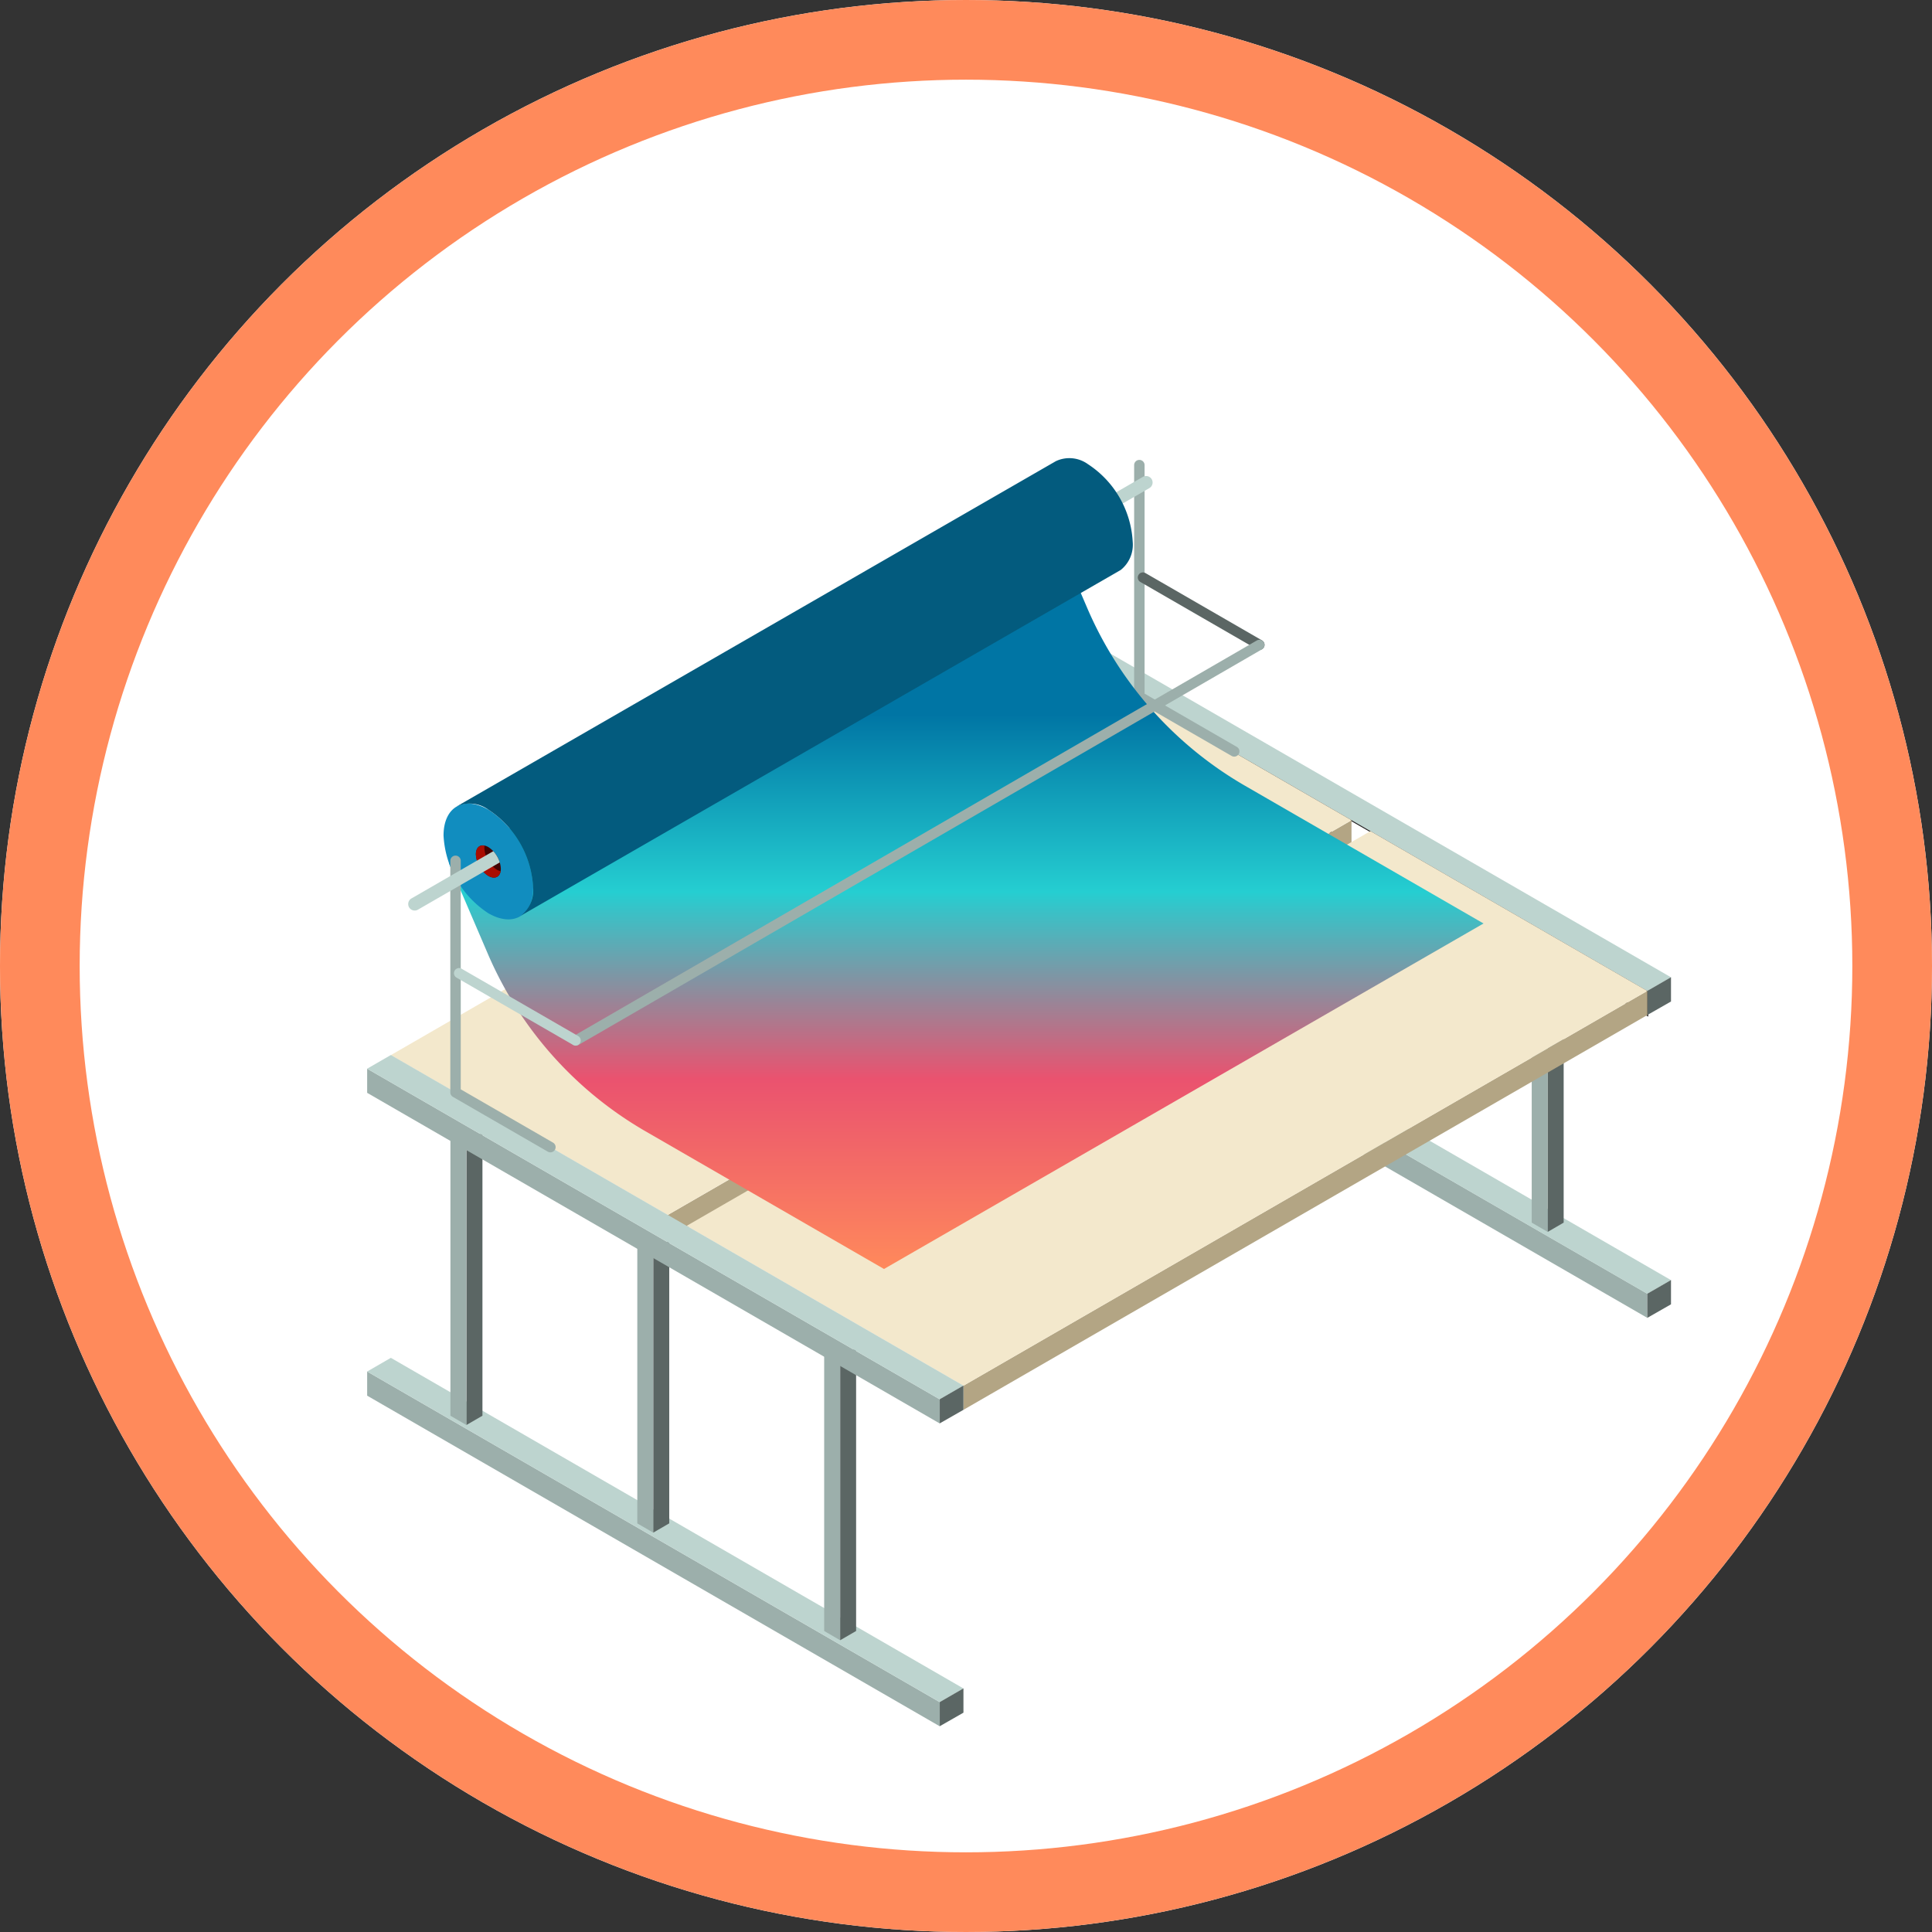 <svg xmlns="http://www.w3.org/2000/svg" xmlns:xlink="http://www.w3.org/1999/xlink" width="97" height="97" viewBox="0 0 97 97">
  <rect x="0" y="0" width="97" height="97" fill="#333333" stroke="none"/>
  <defs>
    <linearGradient id="linear-gradient" x1="0.5" x2="0.5" y2="1" gradientUnits="objectBoundingBox">
      <stop offset="0" stop-color="#0075a4"/>
      <stop offset="0.263" stop-color="#0075a4"/>
      <stop offset="0.498" stop-color="#25ced1"/>
      <stop offset="0.745" stop-color="#ea526f"/>
      <stop offset="1" stop-color="#ff8a5b"/>
    </linearGradient>
  </defs>
  <g id="Grupo_70741" data-name="Grupo 70741" transform="translate(-390 -4416)">
    <g id="Elipse_4496" data-name="Elipse 4496" transform="translate(390 4416)" fill="#fff" stroke="#ff8a5b" stroke-width="4">
      <circle cx="48.5" cy="48.5" r="48.5" stroke="none"/>
      <circle cx="48.5" cy="48.5" r="46.5" fill="none"/>
    </g>
    <g id="Grupo_70687" data-name="Grupo 70687" transform="translate(408.434 4439)">
      <g id="Grupo_70370" data-name="Grupo 70370">
        <g id="Grupo_70315" data-name="Grupo 70315" transform="translate(35.524 13.291)">
          <g id="Grupo_70305" data-name="Grupo 70305" transform="translate(0 11.38)">
            <g id="Grupo_70302" data-name="Grupo 70302" transform="translate(0 0.687)">
              <path id="Trazado_107237" data-name="Trazado 107237" d="M757.186,251.892V253.1l28.748,16.6v-1.212Z" transform="translate(-757.186 -251.892)" fill="#9cafab"/>
            </g>
            <g id="Grupo_70303" data-name="Grupo 70303">
              <path id="Trazado_107238" data-name="Trazado 107238" d="M757.186,250.875l1.19-.687,28.748,16.6-1.19.687Z" transform="translate(-757.186 -250.188)" fill="#bdd4cf"/>
            </g>
            <g id="Grupo_70304" data-name="Grupo 70304" transform="translate(28.748 16.596)">
              <path id="Trazado_107239" data-name="Trazado 107239" d="M828.524,293.269l1.19-.68V291.37l-1.19.687Z" transform="translate(-828.524 -291.37)" fill="#5b6664"/>
            </g>
          </g>
          <g id="Grupo_70308" data-name="Grupo 70308" transform="translate(4.131)">
            <g id="Grupo_70306" data-name="Grupo 70306">
              <path id="Trazado_107240" data-name="Trazado 107240" d="M768.355,222.609v14.207l-.8-.464V222.145Z" transform="translate(-767.504 -222.065)" fill="#fff"/>
              <path id="Trazado_107241" data-name="Trazado 107241" d="M768.332,236.778l-.9-.518V221.947l.9.517Zm-.8-.571.712.411v-14.1l-.712-.411Z" transform="translate(-767.436 -221.947)" fill="#231f20"/>
            </g>
            <g id="Grupo_70307" data-name="Grupo 70307" transform="translate(0.804)">
              <path id="Trazado_107242" data-name="Trazado 107242" d="M770.35,222.145v14.207l-.8.464V222.609Z" transform="translate(-769.5 -222.065)" fill="#fff"/>
              <path id="Trazado_107243" data-name="Trazado 107243" d="M769.432,236.778V222.464l.9-.517V236.26Zm.092-14.261v14.1l.712-.411v-14.1Z" transform="translate(-769.432 -221.947)" fill="#231f20"/>
            </g>
          </g>
          <g id="Grupo_70311" data-name="Grupo 70311" transform="translate(13.513 5.404)">
            <g id="Grupo_70309" data-name="Grupo 70309">
              <path id="Trazado_107244" data-name="Trazado 107244" d="M791.636,236.018v14.207l-.8-.464V235.554Z" transform="translate(-790.786 -235.474)" fill="#fff"/>
              <path id="Trazado_107245" data-name="Trazado 107245" d="M791.614,250.187l-.9-.517V235.356l.9.517Zm-.8-.571.712.411v-14.1l-.712-.411Z" transform="translate(-790.718 -235.356)" fill="#231f20"/>
            </g>
            <g id="Grupo_70310" data-name="Grupo 70310" transform="translate(0.804)">
              <path id="Trazado_107246" data-name="Trazado 107246" d="M793.632,235.554v14.207l-.8.464V236.018Z" transform="translate(-792.781 -235.474)" fill="#fff"/>
              <path id="Trazado_107247" data-name="Trazado 107247" d="M792.713,250.187V235.873l.9-.517V249.67Zm.092-14.261v14.1l.712-.411v-14.1Z" transform="translate(-792.713 -235.356)" fill="#231f20"/>
            </g>
          </g>
          <g id="Grupo_70314" data-name="Grupo 70314" transform="translate(22.941 10.887)">
            <g id="Grupo_70312" data-name="Grupo 70312">
              <path id="Trazado_107248" data-name="Trazado 107248" d="M814.918,249.428v14.207l-.8-.464V248.964Z" transform="translate(-814.114 -248.964)" fill="#9cafab"/>
            </g>
            <g id="Grupo_70313" data-name="Grupo 70313" transform="translate(0.804)">
              <path id="Trazado_107249" data-name="Trazado 107249" d="M816.914,248.964v14.207l-.8.464V249.428Z" transform="translate(-816.11 -248.964)" fill="#5b6664"/>
            </g>
          </g>
        </g>
        <g id="Grupo_70329" data-name="Grupo 70329" transform="translate(0 33.872)">
          <g id="Grupo_70319" data-name="Grupo 70319" transform="translate(0 11.301)">
            <g id="Grupo_70316" data-name="Grupo 70316" transform="translate(0 0.687)">
              <path id="Trazado_107250" data-name="Trazado 107250" d="M669.033,302.765v1.212l28.748,16.6v-1.212Z" transform="translate(-669.033 -302.765)" fill="#9cafab"/>
            </g>
            <g id="Grupo_70317" data-name="Grupo 70317">
              <path id="Trazado_107251" data-name="Trazado 107251" d="M669.033,301.748l1.19-.687,28.748,16.6-1.19.687Z" transform="translate(-669.033 -301.061)" fill="#bdd4cf"/>
            </g>
            <g id="Grupo_70318" data-name="Grupo 70318" transform="translate(28.748 16.596)">
              <path id="Trazado_107252" data-name="Trazado 107252" d="M740.371,344.142l1.19-.68v-1.219l-1.19.687Z" transform="translate(-740.371 -342.243)" fill="#5b6664"/>
            </g>
          </g>
          <g id="Grupo_70322" data-name="Grupo 70322" transform="translate(4.177)">
            <g id="Grupo_70320" data-name="Grupo 70320">
              <path id="Trazado_107253" data-name="Trazado 107253" d="M680.2,273.482v14.207l-.8-.464V273.017Z" transform="translate(-679.397 -273.017)" fill="#9cafab"/>
            </g>
            <g id="Grupo_70321" data-name="Grupo 70321" transform="translate(0.804)">
              <path id="Trazado_107254" data-name="Trazado 107254" d="M682.2,273.017v14.207l-.8.464V273.482Z" transform="translate(-681.393 -273.017)" fill="#5b6664"/>
            </g>
          </g>
          <g id="Grupo_70325" data-name="Grupo 70325" transform="translate(13.559 5.404)">
            <g id="Grupo_70323" data-name="Grupo 70323">
              <path id="Trazado_107255" data-name="Trazado 107255" d="M703.483,286.891V301.1l-.8-.464V286.427Z" transform="translate(-702.679 -286.427)" fill="#9cafab"/>
            </g>
            <g id="Grupo_70324" data-name="Grupo 70324" transform="translate(0.804)">
              <path id="Trazado_107256" data-name="Trazado 107256" d="M705.479,286.427v14.207l-.8.464V286.891Z" transform="translate(-704.675 -286.427)" fill="#5b6664"/>
            </g>
          </g>
          <g id="Grupo_70328" data-name="Grupo 70328" transform="translate(22.941 10.808)">
            <g id="Grupo_70326" data-name="Grupo 70326">
              <path id="Trazado_107257" data-name="Trazado 107257" d="M726.765,300.3v14.207l-.8-.464V299.836Z" transform="translate(-725.961 -299.836)" fill="#9cafab"/>
            </g>
            <g id="Grupo_70327" data-name="Grupo 70327" transform="translate(0.804)">
              <path id="Trazado_107258" data-name="Trazado 107258" d="M728.761,299.836v14.207l-.8.464V300.3Z" transform="translate(-727.957 -299.836)" fill="#5b6664"/>
            </g>
          </g>
        </g>
        <g id="Grupo_70333" data-name="Grupo 70333" transform="translate(35.478 9.468)">
          <g id="Grupo_70330" data-name="Grupo 70330" transform="translate(0 0.607)">
            <path id="Trazado_107259" data-name="Trazado 107259" d="M757.186,214.164v1.212l28.748,16.6v-1.212Z" transform="translate(-757.14 -214.084)" fill="#fff"/>
            <path id="Trazado_107260" data-name="Trazado 107260" d="M785.912,231.932l-.069-.039-28.771-16.609v-1.318l.069.04,28.771,16.609Zm-28.748-16.7,28.656,16.543v-1.105l-28.656-16.542Z" transform="translate(-757.072 -213.966)" fill="#231f20"/>
          </g>
          <g id="Grupo_70331" data-name="Grupo 70331" transform="translate(0.046)">
            <path id="Trazado_107261" data-name="Trazado 107261" d="M757.186,213.146l1.19-.687,28.748,16.6-1.19.687Z" transform="translate(-757.186 -212.459)" fill="#bdd4cf"/>
          </g>
          <g id="Grupo_70332" data-name="Grupo 70332" transform="translate(28.794 16.596)">
            <path id="Trazado_107262" data-name="Trazado 107262" d="M828.524,255.54l1.19-.68v-1.219l-1.19.687Z" transform="translate(-828.524 -253.642)" fill="#5b6664"/>
          </g>
        </g>
        <g id="Grupo_70340" data-name="Grupo 70340" transform="translate(1.19 10.155)">
          <g id="Grupo_70336" data-name="Grupo 70336">
            <g id="Grupo_70334" data-name="Grupo 70334" transform="translate(13.897 8.024)">
              <path id="Trazado_107263" data-name="Trazado 107263" d="M740.806,235.286l-34.335,19.821V253.9l34.335-19.821Z" transform="translate(-706.472 -234.074)" fill="#b3a584"/>
            </g>
            <g id="Grupo_70335" data-name="Grupo 70335">
              <path id="Trazado_107264" data-name="Trazado 107264" d="M720.218,222.187l-34.335,19.821-13.9-8.024,34.335-19.821Z" transform="translate(-671.986 -214.163)" fill="#f3e8cc"/>
            </g>
          </g>
          <g id="Grupo_70339" data-name="Grupo 70339" transform="translate(14.851 8.572)">
            <g id="Grupo_70337" data-name="Grupo 70337" transform="translate(13.897 8.024)">
              <path id="Trazado_107265" data-name="Trazado 107265" d="M777.659,256.557l-34.335,19.821v-1.212l34.335-19.821Z" transform="translate(-743.324 -255.345)" fill="#b3a584"/>
            </g>
            <g id="Grupo_70338" data-name="Grupo 70338">
              <path id="Trazado_107266" data-name="Trazado 107266" d="M757.07,243.458l-34.335,19.821-13.9-8.024,34.335-19.821Z" transform="translate(-708.838 -235.434)" fill="#f3e8cc"/>
            </g>
          </g>
        </g>
        <g id="Grupo_70343" data-name="Grupo 70343" transform="translate(38.508 0.09)">
          <g id="Grupo_70342" data-name="Grupo 70342">
            <g id="Grupo_70341" data-name="Grupo 70341">
              <path id="Trazado_107267" data-name="Trazado 107267" d="M769.617,204.085a.262.262,0,0,1-.131-.035l-4.763-2.75a.262.262,0,0,1-.131-.227V189.449a.262.262,0,0,1,.524,0v11.473l4.632,2.674a.262.262,0,0,1-.131.489Z" transform="translate(-764.592 -189.187)" fill="#9cafab"/>
            </g>
          </g>
        </g>
        <g id="Grupo_70344" data-name="Grupo 70344" transform="translate(4.105 2.997)" style="isolation: isolate">
          <path id="Trazado_107268" data-name="Trazado 107268" d="M719.189,209.855a18.9,18.9,0,0,1-7.919-8.917l-1.946-4.536-30.1,17.347,1.946,4.536a18.9,18.9,0,0,0,7.919,8.918l11.975,6.914,30.1-17.347Z" transform="translate(-679.22 -196.402)" fill="url(#linear-gradient)"/>
        </g>
        <g id="Grupo_70348" data-name="Grupo 70348" transform="translate(0 29.969)">
          <g id="Grupo_70345" data-name="Grupo 70345" transform="translate(0 0.687)">
            <path id="Trazado_107269" data-name="Trazado 107269" d="M669.033,265.036v1.212l28.748,16.6v-1.212Z" transform="translate(-669.033 -265.036)" fill="#9cafab"/>
          </g>
          <g id="Grupo_70346" data-name="Grupo 70346">
            <path id="Trazado_107270" data-name="Trazado 107270" d="M669.033,264.019l1.19-.687,28.748,16.6-1.19.687Z" transform="translate(-669.033 -263.332)" fill="#bdd4cf"/>
          </g>
          <g id="Grupo_70347" data-name="Grupo 70347" transform="translate(28.748 16.596)">
            <path id="Trazado_107271" data-name="Trazado 107271" d="M740.371,306.413l1.19-.68v-1.219l-1.19.687Z" transform="translate(-740.371 -304.515)" fill="#5b6664"/>
          </g>
        </g>
        <g id="Grupo_70359" data-name="Grupo 70359" transform="translate(3.835)">
          <g id="Grupo_70350" data-name="Grupo 70350" transform="translate(31.003 0.9)">
            <g id="Grupo_70349" data-name="Grupo 70349">
              <path id="Trazado_107272" data-name="Trazado 107272" d="M755.806,194.177l4.11-2.373a.325.325,0,0,0-.163-.607.328.328,0,0,0-.163.044l-4.108,2.372A1.49,1.49,0,0,0,755.806,194.177Z" transform="translate(-755.483 -191.197)" fill="#bdd4cf"/>
            </g>
          </g>
          <g id="Grupo_70358" data-name="Grupo 70358">
            <g id="Grupo_70355" data-name="Grupo 70355" transform="translate(0 17.348)">
              <g id="Grupo_70353" data-name="Grupo 70353">
                <g id="Grupo_70351" data-name="Grupo 70351">
                  <path id="Trazado_107273" data-name="Trazado 107273" d="M683.049,236.217c0,1.435-1.007,2.017-2.25,1.3a4.974,4.974,0,0,1-2.25-3.9c0-1.435,1.007-2.016,2.25-1.3A4.972,4.972,0,0,1,683.049,236.217Z" transform="translate(-678.549 -232.013)" fill="#118dbf"/>
                </g>
                <g id="Grupo_70352" data-name="Grupo 70352" transform="translate(1.624 2.096)">
                  <path id="Trazado_107274" data-name="Trazado 107274" d="M683.831,238.385c0,.4-.281.561-.627.362a1.385,1.385,0,0,1-.626-1.085c0-.4.28-.561.626-.361A1.384,1.384,0,0,1,683.831,238.385Z" transform="translate(-682.578 -237.215)" fill="#440301"/>
                </g>
              </g>
              <g id="Grupo_70354" data-name="Grupo 70354" transform="translate(1.624 2.1)">
                <path id="Trazado_107275" data-name="Trazado 107275" d="M683.63,238.442a1.385,1.385,0,0,1-.627-1.085.726.726,0,0,1,.011-.123c-.253-.053-.437.111-.437.434a1.385,1.385,0,0,0,.626,1.085c.307.177.562.068.615-.239A.642.642,0,0,1,683.63,238.442Z" transform="translate(-682.578 -237.224)" fill="#a90d01"/>
              </g>
            </g>
            <g id="Grupo_70357" data-name="Grupo 70357" transform="translate(0.66)">
              <g id="Grupo_70356" data-name="Grupo 70356">
                <path id="Trazado_107276" data-name="Trazado 107276" d="M714.128,193.167a4.972,4.972,0,0,0-2.25-3.9,1.593,1.593,0,0,0-1.566-.169v0l-.019.011-.009,0-30.1,17.345a1.582,1.582,0,0,1,1.59.158,4.972,4.972,0,0,1,2.25,3.9,1.611,1.611,0,0,1-.611,1.423v0l30.019-17.3c.021-.011.042-.023.062-.036l.036-.021,0,0A1.622,1.622,0,0,0,714.128,193.167Z" transform="translate(-680.187 -188.964)" fill="#035b7e"/>
              </g>
            </g>
          </g>
        </g>
        <g id="Grupo_70361" data-name="Grupo 70361" transform="translate(4.175 19.958)">
          <g id="Grupo_70360" data-name="Grupo 70360">
            <path id="Trazado_107277" data-name="Trazado 107277" d="M684.416,253.388a.264.264,0,0,1-.13-.035l-4.763-2.75a.261.261,0,0,1-.131-.227V238.752a.262.262,0,1,1,.524,0v11.473l4.632,2.674a.262.262,0,0,1-.131.489Z" transform="translate(-679.392 -238.49)" fill="#9cafab"/>
          </g>
        </g>
        <g id="Grupo_70363" data-name="Grupo 70363" transform="translate(2.061 19.735)">
          <g id="Grupo_70362" data-name="Grupo 70362">
            <path id="Trazado_107278" data-name="Trazado 107278" d="M678.42,237.937l-4.11,2.373a.325.325,0,0,0,.325.564l4.108-2.372A1.491,1.491,0,0,0,678.42,237.937Z" transform="translate(-674.147 -237.937)" fill="#bdd4cf"/>
          </g>
        </g>
        <g id="Grupo_70365" data-name="Grupo 70365" transform="translate(38.692 5.74)">
          <g id="Grupo_70364" data-name="Grupo 70364">
            <path id="Trazado_107279" data-name="Trazado 107279" d="M771.156,207.1a.257.257,0,0,1-.129-.035l-5.85-3.377a.257.257,0,0,1,.257-.446l5.85,3.378a.257.257,0,0,1-.129.48Z" transform="translate(-765.049 -203.209)" fill="#5b6664"/>
          </g>
        </g>
        <g id="Grupo_70367" data-name="Grupo 70367" transform="translate(10.223 9.12)">
          <g id="Grupo_70366" data-name="Grupo 70366">
            <path id="Trazado_107280" data-name="Trazado 107280" d="M694.658,231.977a.258.258,0,0,0,.128-.035l34.32-19.866a.257.257,0,0,0-.257-.445L694.529,231.5a.257.257,0,0,0,.129.48Z" transform="translate(-694.401 -211.597)" fill="#9cafab"/>
          </g>
        </g>
        <g id="Grupo_70369" data-name="Grupo 70369" transform="translate(4.359 25.609)">
          <g id="Grupo_70368" data-name="Grupo 70368">
            <path id="Trazado_107281" data-name="Trazado 107281" d="M685.956,256.4a.258.258,0,0,1-.129-.035l-5.85-3.377a.257.257,0,0,1,.257-.446l5.85,3.378a.257.257,0,0,1-.129.48Z" transform="translate(-679.849 -252.513)" fill="#bdd4cf"/>
          </g>
        </g>
      </g>
    </g>
  </g>
</svg>
